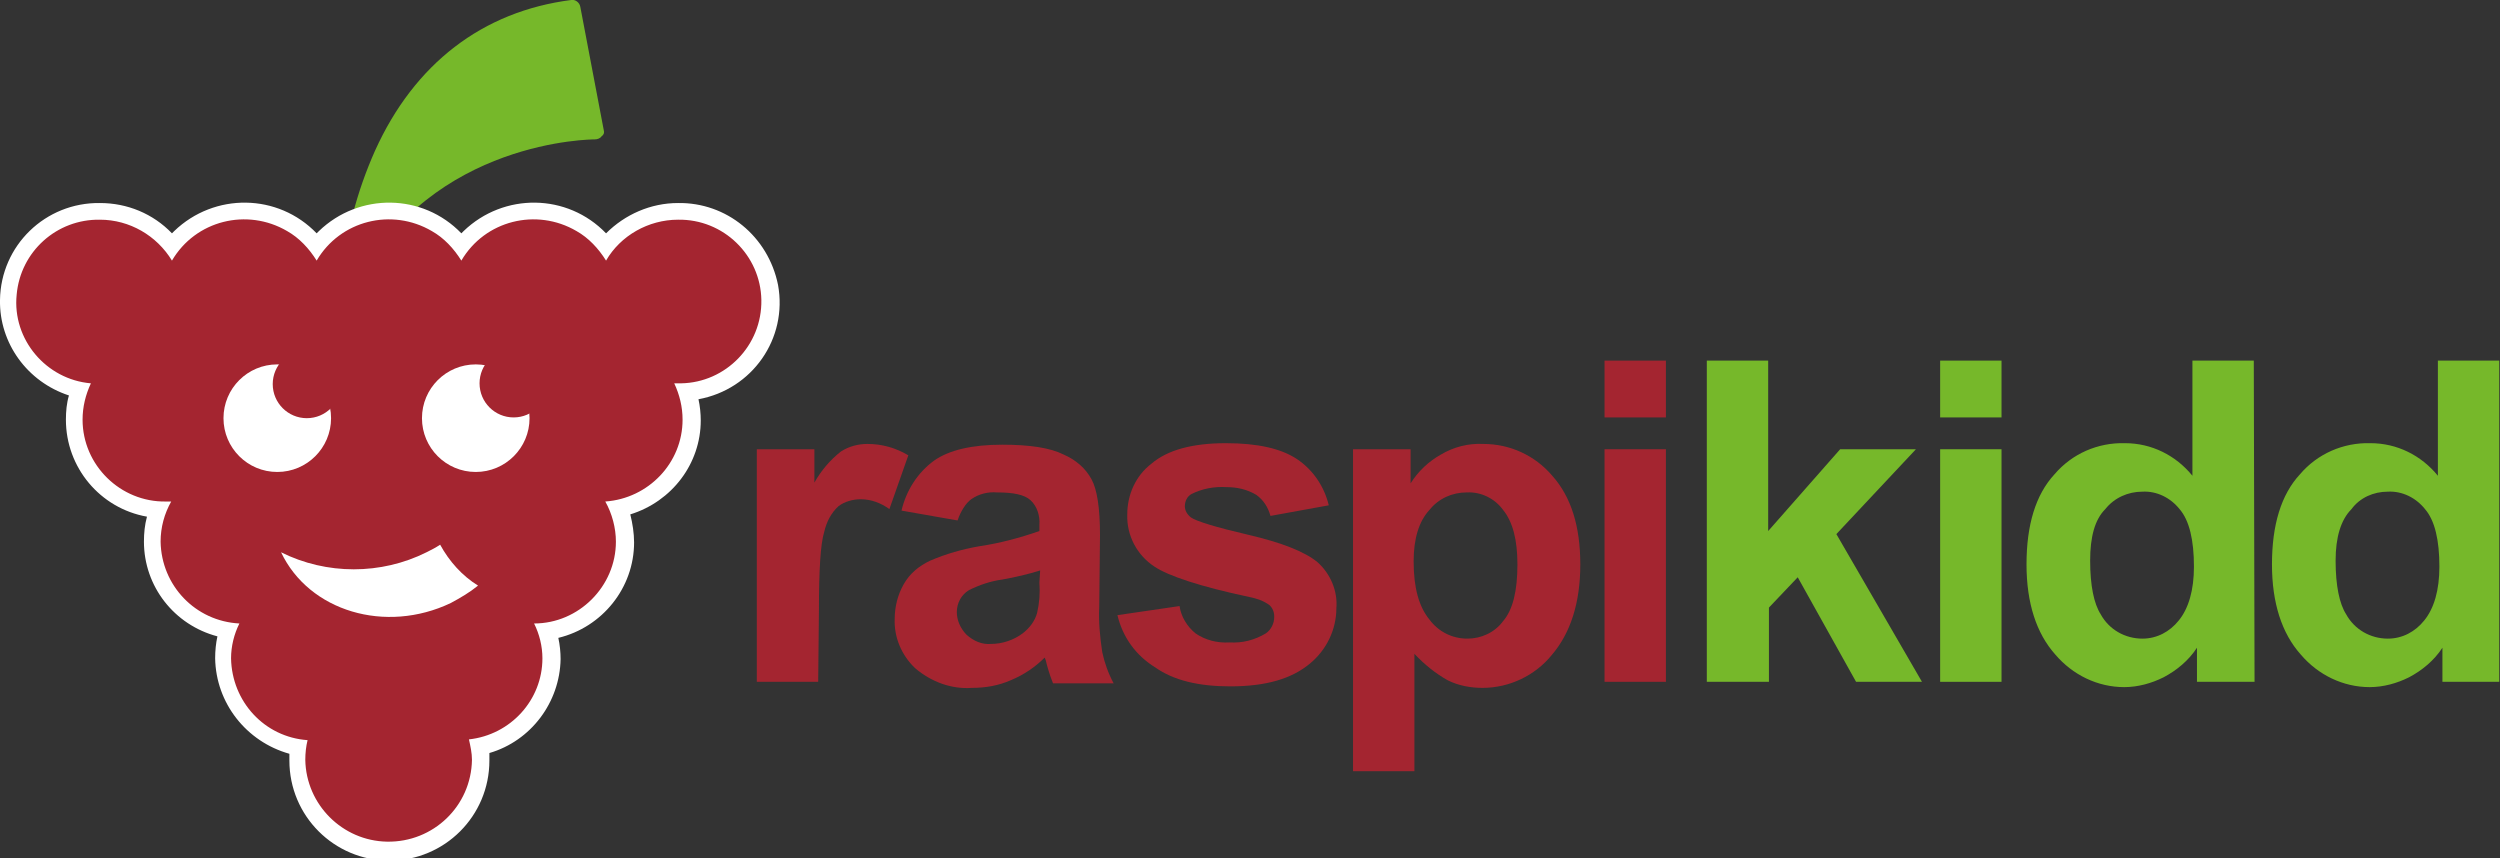 <?xml version="1.0" encoding="utf-8"?>
<!-- Generator: Adobe Illustrator 26.0.3, SVG Export Plug-In . SVG Version: 6.00 Build 0)  -->
<svg version="1.1" id="Layer_1" xmlns="http://www.w3.org/2000/svg" xmlns:xlink="http://www.w3.org/1999/xlink" x="0px" y="0px"
	 viewBox="0 0 330 113.3" style="enable-background:new 0 0 330 113.3;" xml:space="preserve">
<rect x="0" y="0" width="330" height="113.3" fill="#333333" stroke="none"/>
<style type="text/css">
	.st0{fill:#76B82A;}
	.st1{fill:#A42530;}
	.st2{fill:#FFFFFF;}
</style>
<g>
	<path class="st0" d="M79.7,17.2L76.6,0.9c-0.1-0.6-0.7-1-1.2-0.9C63.7,1.5,54.7,8.4,49.5,19.9c-2.4,5.4-3.9,11.1-4.4,17
		c0,0.5,0.3,1,0.8,1.1c0.1,0,0.2,0,0.3,0c0.4,0,0.8-0.2,1-0.6c9.9-19,31.1-19,31.3-19c0.3,0,0.7-0.1,0.9-0.4
		C79.7,17.8,79.8,17.5,79.7,17.2z"/>
	<g>
		<path class="st1" d="M51.3,112.2c-6.6,0-12-5.3-12.1-11.9c0-0.6,0-1.1,0.1-1.7c-5.7-1-9.8-5.9-9.9-11.7c0-1.3,0.2-2.5,0.6-3.7
			c-5.7-1-9.9-5.9-9.9-11.7c0-1.4,0.3-2.9,0.8-4.2c-6.2-0.5-11-5.6-11.1-11.9c0-1.3,0.2-2.7,0.7-3.9C4.1,50.1,0,43.8,1.3,37.3
			c1.2-5.6,6.2-9.5,11.9-9.4c3.7,0,7.2,1.7,9.5,4.6c4.2-5.3,11.9-6.1,17.1-1.9c0.7,0.6,1.4,1.2,1.9,1.9c4.2-5.3,11.9-6.1,17.1-1.9
			c0.7,0.6,1.4,1.2,1.9,1.9c4.2-5.3,11.9-6.1,17.1-1.9c0.7,0.6,1.4,1.2,1.9,1.9c2.3-2.9,5.8-4.6,9.5-4.6c6.6-0.1,12,5.2,12.1,11.7
			c0.1,6.3-4.7,11.5-11,12.1c0.4,1.2,0.6,2.4,0.6,3.7C91.2,61,87.2,65.9,81.6,67c0.6,1.4,0.9,2.9,0.9,4.4
			c-0.1,5.9-4.5,10.9-10.3,11.8c0.4,1.2,0.6,2.4,0.6,3.6c0,5.6-4,10.5-9.5,11.6c0.1,0.6,0.1,1.2,0.1,1.8
			C63.3,106.9,57.9,112.2,51.3,112.2z"/>
		<path class="st2" d="M89.5,29c6-0.1,10.9,4.7,11,10.6c0.1,6-4.7,10.9-10.6,11c-0.1,0-0.2,0-0.4,0c-0.2,0-0.3,0-0.5,0
			c0.7,1.5,1.1,3.1,1.1,4.8c0,5.7-4.5,10.4-10.2,10.8c0.9,1.6,1.4,3.5,1.4,5.3c0,5.9-4.9,10.8-10.8,10.8c0.7,1.4,1.1,3,1.1,4.6
			c0,5.5-4.2,10.1-9.7,10.7c0.2,0.9,0.4,1.8,0.4,2.7c-0.1,6.1-5.1,10.9-11.2,10.8c-5.9-0.1-10.7-4.9-10.8-10.8
			c0-0.9,0.1-1.8,0.3-2.6c-5.7-0.4-10-5.1-10.1-10.8c0-1.6,0.4-3.2,1.1-4.6c-5.8-0.3-10.3-5-10.4-10.8c0-1.9,0.5-3.7,1.4-5.3
			c-0.2,0-0.5,0-0.7,0c-6,0.1-11-4.8-11-10.8c0,0,0,0,0,0c0-1.7,0.4-3.3,1.1-4.8c-5.9-0.5-10.4-5.8-9.8-11.7c0.5-5.7,5.3-10,11-9.9
			c3.9,0,7.5,2.1,9.5,5.4c3.1-5.3,9.9-7,15.2-3.9c1.6,0.9,2.9,2.3,3.9,3.9c3.1-5.3,9.9-7,15.2-3.9c1.6,0.9,2.9,2.3,3.9,3.9
			c3.1-5.3,9.9-7,15.2-3.9c1.6,0.9,2.9,2.3,3.9,3.9C81.9,31.1,85.6,29,89.5,29 M89.5,26.8c-3.6,0-7,1.5-9.5,4
			c-5.1-5.3-13.5-5.4-18.8-0.3c-0.1,0.1-0.2,0.2-0.3,0.3c-5.1-5.3-13.5-5.4-18.8-0.3c-0.1,0.1-0.2,0.2-0.3,0.3
			c-5.1-5.3-13.5-5.4-18.8-0.3c-0.1,0.1-0.2,0.2-0.3,0.3c-2.5-2.6-5.9-4-9.5-4C6,26.7,0.1,32.4,0,39.6c-0.1,5.7,3.6,10.8,9.1,12.6
			c-0.3,1-0.4,2.1-0.4,3.2c0,6.3,4.5,11.7,10.7,12.8c-0.3,1.1-0.4,2.2-0.4,3.3c0,5.9,4,11,9.7,12.5c-0.2,0.9-0.3,1.9-0.3,2.9
			c0.1,5.9,4.1,11,9.8,12.6c0,0.3,0,0.6,0,0.9c0,7.3,5.9,13.2,13.2,13.2s13.2-5.9,13.2-13.2c0-0.3,0-0.6,0-1
			c5.5-1.6,9.3-6.7,9.4-12.4c0-0.9-0.1-1.9-0.3-2.8c5.8-1.4,10-6.6,10-12.6c0-1.2-0.2-2.5-0.5-3.7c5.5-1.7,9.3-6.7,9.3-12.4
			c0-0.9-0.1-1.9-0.3-2.8c7.1-1.3,11.8-8,10.5-15.1C101.4,31.2,95.9,26.7,89.5,26.8L89.5,26.8z"/>
	</g>
	<path class="st2" d="M63.1,77.3c-1.1,0.9-2.3,1.6-3.6,2.3c-8.6,4.1-18.7,1.1-22.4-6.7l0,0c6,3,13.2,3,19.2,0c0.6-0.3,1.2-0.6,1.8-1
		C59.3,74.1,61,76,63.1,77.3z"/>
	<circle class="st2" cx="36.6" cy="55.2" r="7.1"/>
	<circle class="st2" cx="62.8" cy="55.2" r="7.1"/>
	<circle class="st1" cx="40.5" cy="50.7" r="4.5"/>
	<circle class="st1" cx="67.8" cy="50.6" r="4.5"/>
	<g>
		<path class="st1" d="M108,90h-8.1V59.3h7.6v4.4c0.9-1.6,2.1-3,3.5-4.1c1.1-0.7,2.3-1,3.5-1c1.9,0,3.7,0.5,5.4,1.5l-2.5,7.1
			c-1.1-0.8-2.4-1.3-3.8-1.3c-1,0-2.1,0.3-2.9,0.9c-1,0.9-1.6,2.1-1.9,3.4c-0.5,1.6-0.7,5.1-0.7,10.3L108,90z"/>
		<path class="st1" d="M126.4,68.7l-7.4-1.3c0.6-2.6,2.1-5,4.3-6.6c2-1.4,5-2.1,9-2.1c3.6,0,6.3,0.4,8.1,1.3
			c1.6,0.7,2.9,1.8,3.7,3.3c0.7,1.3,1.1,3.7,1.1,7.3l-0.1,9.5c-0.1,2,0.1,4,0.4,6c0.3,1.4,0.8,2.8,1.5,4.1h-8
			c-0.2-0.5-0.5-1.3-0.8-2.4c-0.1-0.5-0.2-0.8-0.3-1c-1.3,1.3-2.8,2.3-4.5,3c-1.6,0.7-3.3,1-5.1,1c-2.7,0.2-5.4-0.8-7.5-2.6
			c-1.8-1.7-2.8-4.1-2.7-6.5c0-1.6,0.4-3.2,1.2-4.6c0.8-1.4,2-2.4,3.5-3.1c2.1-0.9,4.2-1.5,6.5-1.9c2.7-0.4,5.3-1.1,7.9-2v-0.8
			c0.1-1.2-0.3-2.5-1.2-3.3c-0.8-0.7-2.2-1-4.4-1c-1.2-0.1-2.4,0.2-3.4,0.9C127.5,66.4,126.8,67.5,126.4,68.7z M137.3,75.3
			c-1.6,0.5-3.3,0.9-5,1.2c-1.5,0.2-3,0.7-4.4,1.4c-1,0.6-1.6,1.7-1.6,2.9c0,1.1,0.5,2.2,1.3,3c0.9,0.8,2,1.3,3.2,1.2
			c1.5,0,3-0.5,4.2-1.4c0.9-0.7,1.6-1.6,1.9-2.7c0.3-1.3,0.4-2.6,0.3-4L137.3,75.3z"/>
		<path class="st1" d="M147.5,81.2l8.2-1.2c0.2,1.4,1,2.7,2.1,3.6c1.3,0.9,2.9,1.3,4.5,1.2c1.7,0.1,3.3-0.3,4.8-1.2
			c0.7-0.5,1.1-1.3,1.1-2.2c0-0.6-0.2-1.1-0.6-1.5c-0.8-0.6-1.7-0.9-2.7-1.1c-6.6-1.4-10.7-2.8-12.5-4c-2.3-1.5-3.7-4.1-3.6-6.9
			c0-2.6,1.1-5.1,3.2-6.7c2.1-1.8,5.4-2.7,9.8-2.7c4.2,0,7.3,0.7,9.4,2.1c2.1,1.4,3.6,3.6,4.2,6.1l-7.7,1.4
			c-0.3-1.1-0.9-2.1-1.9-2.8c-1.2-0.7-2.5-1-3.9-1c-1.6-0.1-3.2,0.2-4.6,0.9c-0.6,0.3-0.9,1-0.9,1.6c0,0.6,0.3,1.1,0.8,1.5
			c0.7,0.5,3.3,1.3,7.6,2.3c4.3,1,7.4,2.2,9.1,3.6c1.7,1.5,2.7,3.8,2.5,6.1c0,2.8-1.3,5.5-3.5,7.3c-2.4,2-5.8,3-10.5,3
			c-4.2,0-7.5-0.8-9.9-2.5C149.9,86.5,148.2,84.1,147.5,81.2z"/>
		<path class="st1" d="M178.6,59.3h7.6v4.5c1-1.6,2.4-2.9,4-3.8c1.7-1,3.6-1.5,5.6-1.4c3.5,0,6.8,1.5,9.1,4.2
			c2.5,2.8,3.7,6.7,3.7,11.7c0,5.1-1.3,9.1-3.8,12c-2.2,2.7-5.6,4.3-9.1,4.3c-1.6,0-3.2-0.3-4.6-1c-1.6-0.9-3.1-2.1-4.4-3.5v15.5
			h-8.1V59.3z M186.6,74.1c0,3.5,0.7,6,2.1,7.7c1.2,1.6,3,2.5,5,2.5c1.8,0,3.6-0.8,4.7-2.3c1.3-1.5,1.9-4,1.9-7.5
			c0-3.2-0.6-5.6-1.9-7.2c-1.1-1.5-2.9-2.4-4.8-2.3c-1.9,0-3.7,0.8-4.9,2.3C187.3,68.8,186.6,71.1,186.6,74.1L186.6,74.1z"/>
		<path class="st1" d="M211.8,55.1v-7.5h8.1v7.5H211.8z M211.8,90V59.3h8.1V90L211.8,90z"/>
		<path class="st0" d="M225.3,90V47.6h8.1v22.5l9.5-10.8h10l-10.5,11.2L253.7,90H245l-7.7-13.8l-3.8,4V90L225.3,90z"/>
		<path class="st0" d="M256.1,55.1v-7.5h8.1v7.5H256.1z M256.1,90V59.3h8.1V90L256.1,90z"/>
		<path class="st0" d="M297.6,90H290v-4.5c-1.1,1.7-2.7,3-4.4,3.9c-1.6,0.8-3.4,1.3-5.2,1.3c-3.5,0-6.8-1.6-9.1-4.3
			c-2.5-2.8-3.8-6.8-3.8-11.9c0-5.2,1.2-9.2,3.7-11.9c2.3-2.7,5.7-4.2,9.3-4.1c3.5,0,6.7,1.6,8.9,4.3V47.6h8.1L297.6,90z M275.9,74
			c0,3.3,0.5,5.7,1.4,7.1c1.1,2,3.2,3.2,5.5,3.2c1.9,0,3.6-0.9,4.8-2.4c1.3-1.6,2-4,2-7.1c0-3.5-0.6-6.1-1.9-7.6
			c-1.2-1.5-3-2.4-4.9-2.3c-1.9,0-3.7,0.8-4.9,2.3C276.5,68.6,275.9,70.9,275.9,74z"/>
		<path class="st0" d="M330,90h-7.6v-4.5c-1.1,1.7-2.7,3-4.4,3.9c-1.6,0.8-3.4,1.3-5.2,1.3c-3.5,0-6.8-1.6-9.1-4.3
			c-2.5-2.8-3.8-6.8-3.8-11.9c0-5.2,1.2-9.2,3.7-11.9c2.3-2.7,5.7-4.2,9.3-4.1c3.5,0,6.7,1.6,8.9,4.3V47.6h8.1V90z M308.3,74
			c0,3.3,0.5,5.7,1.4,7.1c1.1,2,3.2,3.2,5.5,3.2c1.9,0,3.6-0.9,4.8-2.4c1.3-1.6,2-4,2-7.1c0-3.5-0.6-6.1-1.9-7.6
			c-1.2-1.5-3-2.4-4.9-2.3c-1.9,0-3.7,0.8-4.8,2.3C309,68.6,308.3,70.9,308.3,74z"/>
	</g>
</g>
</svg>
